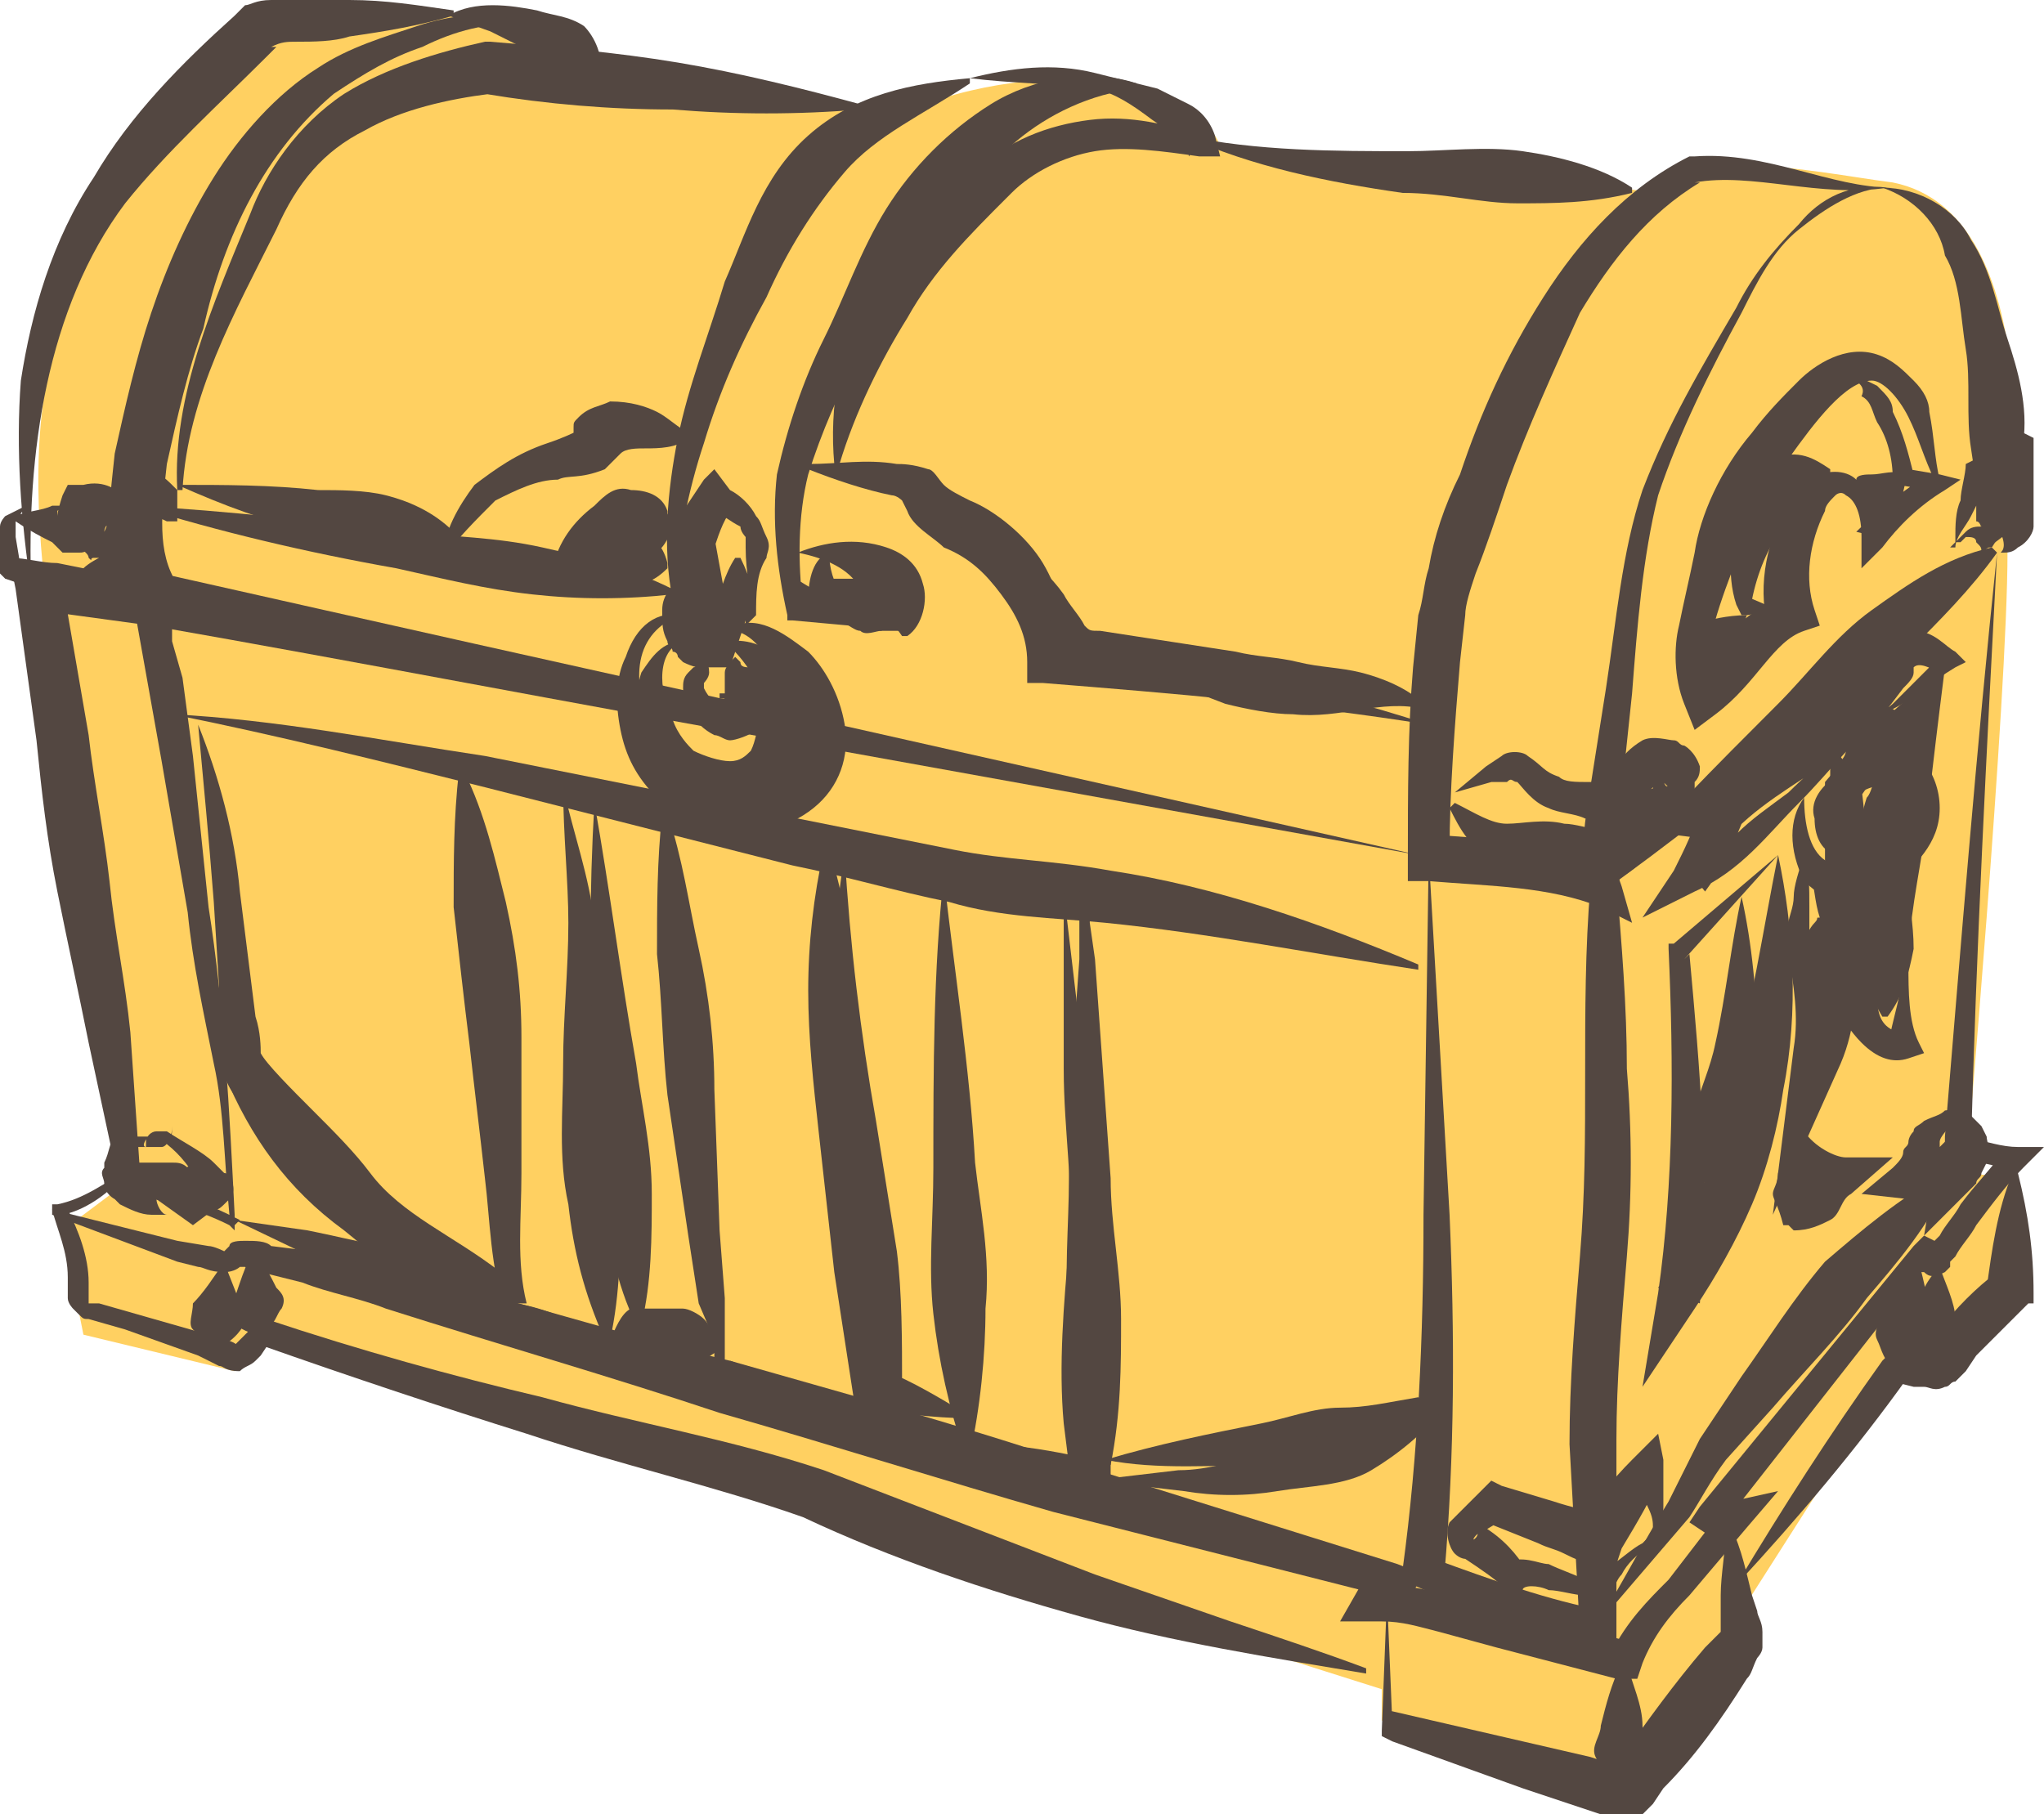 <?xml version="1.0" encoding="utf-8"?>
<!-- Generator: Adobe Illustrator 21.1.0, SVG Export Plug-In . SVG Version: 6.00 Build 0)  -->
<svg version="1.1" id="圖層_1" xmlns="http://www.w3.org/2000/svg" xmlns:xlink="http://www.w3.org/1999/xlink" x="0px" y="0px"
	 viewBox="0 0 39.2 34.8" style="enable-background:new 0 0 39.2 34.8;" xml:space="preserve">
<style type="text/css">
	.st0{fill:#FFD061;}
	.st1{fill:#534741;}
	.st2{fill:none;}
</style>
<g>
	<path class="st0" d="M0.9,11.6c0.4,2.8,1.5,11.1,1.5,11.1l-1.2,0.9l0.4,2l2.9,0.7L5,25.6l21.5,6.8v0.6l4.6,1.3l2.3-2.6v-0.8l3-4.7
		l0.6,0.2l1.7-1.5v-2.3l-1-0.1c0,0,0.8-9.1,0.8-11.9c0.1-0.6,0.8-6.5-2.2-7.1c-0.8-0.1-1.7-0.3-3.5-0.4c-0.5,0.1-0.6,0.5-1.1,0.6
		c-1.6-0.3-6.2-0.4-8.3-0.9c-0.4-1.1-3.1-1.9-6.2-0.6c-1.7-0.2-3.6-0.6-5.4-0.8c-0.3-0.7-2.2-1.3-2.7-1.1c-0.9,0-2.6,0-3.6,0.2
		C0.8,4.2,0.4,7.5,0.9,11.6z"/>
	<g>
		<g>
			<path class="st1" d="M0.6,11.3c-0.2-1.3-0.3-2.7-0.2-4C0.6,6,1,4.6,1.8,3.4c0.7-1.2,1.7-2.2,2.7-3.1c0.1-0.1,0.1-0.1,0.2-0.2
				C4.8,0.1,4.9,0,5.2,0l0.5,0c0.3,0,0.7,0,1,0c0.7,0,1.3,0.1,2,0.2l0,0.1c-0.7,0.2-1.3,0.3-2,0.4c-0.3,0.1-0.7,0.1-1,0.1
				c-0.2,0-0.3,0-0.5,0.1c0.1,0,0.1,0,0.1,0L5.1,1.1C4.2,2,3.2,2.9,2.4,3.9C0.9,5.9,0.5,8.7,0.6,11.3L0.6,11.3z"/>
		</g>
		<g>
			<path class="st1" d="M8.6,0.3C9.1,0,9.8,0.1,10.3,0.2c0.3,0.1,0.6,0.1,0.9,0.3c0.2,0.2,0.4,0.6,0.3,1l-0.1,0
				c-0.4-0.1-0.6-0.1-0.8-0.2c-0.2-0.1-0.4-0.3-0.6-0.4C9.8,0.8,9.6,0.7,9.4,0.6C9.1,0.5,8.9,0.4,8.6,0.3L8.6,0.3z"/>
		</g>
		<g>
			<path class="st1" d="M2.7,9.8L2.6,9.9l-0.3,0.3l0.2-0.6c0.1-0.2,0.2-0.3,0.3-0.5C2.9,9.1,2.9,9,3,9.1c0.1,0,0.2,0.1,0.4,0.3
				l0,0.1c0,0.3,0,0.4,0,0.5C3.4,10,3.3,10,3.2,10C3,9.9,2.9,9.9,2.7,9.8L2.6,9.6L2.7,9.8L2.7,9.8z"/>
		</g>
		<g>
			<path class="st1" d="M3.4,9.4C3.3,7.6,4.1,5.8,4.8,4.1c0.3-0.8,0.9-1.7,1.8-2.3c0.8-0.5,1.8-0.8,2.7-1l0,0l0.1,0
				c1.2,0.1,2.4,0.2,3.6,0.4c1.2,0.2,2.4,0.5,3.5,0.8l0,0.1c-1.2,0.1-2.4,0.1-3.6,0C11.7,2.1,10.5,2,9.3,1.8l0.1,0
				C8.6,1.9,7.7,2.1,7,2.5c-0.8,0.4-1.3,1-1.7,1.9C4.5,6,3.6,7.6,3.5,9.4L3.4,9.4z"/>
		</g>
		<g>
			<path class="st1" d="M3.4,9.3c0.9,0,1.8,0,2.7,0.1c0.4,0,0.9,0,1.3,0.1c0.4,0.1,0.9,0.3,1.3,0.7l0,0.1c-0.5,0.2-0.9,0.2-1.4,0.2
				c-0.5,0-0.9-0.2-1.3-0.3C5.1,10,4.3,9.7,3.4,9.3L3.4,9.3z"/>
		</g>
		<g>
			<path class="st1" d="M2.6,9.7c1.8,0.1,3.5,0.3,5.2,0.5c0.9,0.1,1.7,0.1,2.6,0.3c0.9,0.2,1.7,0.4,2.5,0.8l0,0.1
				c-0.9,0.1-1.8,0.1-2.7,0c-0.9-0.1-1.7-0.3-2.6-0.5C5.9,10.6,4.2,10.2,2.6,9.7L2.6,9.7z"/>
		</g>
		<g>
			<path class="st1" d="M8.5,10.7c0-0.5,0.3-1,0.6-1.4C9.5,9,9.9,8.7,10.5,8.5c0.3-0.1,0.5-0.2,0.5-0.2c0,0,0,0,0-0.1
				c0-0.1,0-0.1,0.1-0.2c0.2-0.2,0.4-0.2,0.6-0.3c0.4,0,0.7,0.1,0.9,0.2c0.2,0.1,0.4,0.3,0.6,0.4l0,0.1c-0.2,0.2-0.6,0.2-0.8,0.2
				c-0.2,0-0.4,0-0.5,0.1c0,0,0,0,0,0c0,0-0.1,0.1-0.1,0.1c0,0-0.1,0.1-0.2,0.2c-0.5,0.2-0.7,0.1-0.9,0.2c-0.4,0-0.8,0.2-1.2,0.4
				C9.1,10,8.8,10.3,8.5,10.7L8.5,10.7z"/>
		</g>
		<g>
			<path class="st1" d="M10.6,10.9c0.1-0.5,0.4-0.9,0.8-1.2c0.2-0.2,0.4-0.4,0.7-0.3c0.3,0,0.6,0.1,0.7,0.4l0,0.1
				c-0.2,0.2-0.4,0.4-0.6,0.5c-0.1,0.1-0.3,0-0.5,0.1C11.4,10.5,11.1,10.7,10.6,10.9L10.6,10.9z"/>
		</g>
		<g>
			<path class="st1" d="M12.9,11.5c-0.2-1-0.1-2.1,0.1-3.1c0.2-1,0.6-2,0.9-3c0.4-0.9,0.7-2,1.6-2.8c0.9-0.8,2-1,3.1-1.1l0,0.1
				c-0.9,0.6-1.8,1-2.4,1.7c-0.6,0.7-1.1,1.5-1.5,2.4c-0.5,0.9-0.9,1.8-1.2,2.8C13.2,9.4,13,10.4,12.9,11.5L12.9,11.5z"/>
		</g>
		<g>
			<path class="st1" d="M18.6,1.5c0.8-0.2,1.6-0.3,2.4-0.1c0.4,0.1,0.8,0.2,1.2,0.3c0.2,0.1,0.4,0.2,0.6,0.3
				c0.2,0.1,0.4,0.3,0.5,0.6l0.1,0.4L23,3c-0.7-0.1-1.4-0.2-2-0.1c-0.6,0.1-1.2,0.4-1.6,0.8l0,0l-0.1,0.1c-0.7,0.7-1.4,1.4-1.9,2.3
				c-0.5,0.8-1,1.8-1.3,2.8l-0.1,0c-0.1-1.1,0.1-2.2,0.6-3.2c0.5-1,1.2-1.9,2.2-2.5l-0.1,0.1c0.6-0.6,1.4-0.9,2.2-1
				c0.8-0.1,1.5,0.1,2.2,0.3l-0.3,0.4c0-0.2-0.4-0.5-0.7-0.7C21.7,2,21.4,1.8,21,1.7C20.2,1.6,19.4,1.6,18.6,1.5L18.6,1.5z"/>
		</g>
		<g>
			<path class="st1" d="M15.3,10.6c0.5-0.2,1.1-0.3,1.7-0.1c0.3,0.1,0.6,0.3,0.7,0.7c0.1,0.3,0,0.8-0.3,1l-0.1,0
				c-0.2-0.3-0.4-0.4-0.5-0.5c-0.1-0.1-0.1-0.3-0.3-0.4C16.3,10.9,15.8,10.7,15.3,10.6L15.3,10.6z"/>
		</g>
		<g>
			<path class="st1" d="M22.7,2.6c1.4,0.3,2.9,0.3,4.3,0.3c0.7,0,1.5-0.1,2.2,0c0.7,0.1,1.5,0.3,2.1,0.7l0,0.1
				c-0.8,0.2-1.5,0.2-2.2,0.2c-0.7,0-1.4-0.2-2.2-0.2C25.5,3.5,24,3.2,22.7,2.6L22.7,2.6z"/>
		</g>
		<g>
			<path class="st1" d="M15.9,10.6c0,0.3,0.1,0.6,0.2,0.7l-0.2-0.2l0.4,0c0.1,0,0.3,0,0.4,0c0.1,0,0.3,0.1,0.4,0.2
				c0.1,0.1,0.2,0.2,0.3,0.4l0,0.1c-0.2,0.2-0.3,0.2-0.5,0.3c-0.1,0-0.3,0.1-0.4,0c-0.1,0-0.2-0.1-0.4-0.2l-0.4-0.2l-0.2-0.1l0-0.1
				C15.5,11.1,15.6,10.7,15.9,10.6L15.9,10.6z"/>
		</g>
		<g>
			<path class="st1" d="M15.3,11.7c0-0.2-0.1-0.3-0.1-0.4c0-0.1-0.1-0.2,0-0.2c0.1,0,0.2,0.1,0.4,0.2l0.1,0.1
				c0.2,0.2,0.2,0.3,0.2,0.4c0,0.1-0.1,0-0.2,0C15.7,11.9,15.6,11.8,15.3,11.7L15.3,11.7z"/>
		</g>
		<g>
			<path class="st2" d="M15.3,11.8"/>
		</g>
		<g>
			<path class="st1" d="M17.4,12c0,0.1-0.1,0.1-0.1,0.1l-0.1,0l-0.3,0L16.3,12l-1.1-0.1l-0.1,0l0-0.1c-0.2-0.9-0.3-1.8-0.2-2.7l0,0
				l0,0c0.2-0.9,0.5-1.8,0.9-2.6c0.4-0.8,0.7-1.7,1.2-2.5c0.5-0.8,1.2-1.5,2-2c0.8-0.5,1.9-0.7,2.8-0.4l0,0.1
				c-0.9,0.1-1.7,0.5-2.3,1c-0.6,0.5-1.2,1.2-1.6,1.8c-1,1.4-1.9,3-2.4,4.6l0,0c-0.2,0.8-0.2,1.7-0.1,2.5l-0.1-0.1l1,0.2l0.5,0.1
				l0.3,0.1C17.2,12,17.3,12,17.4,12L17.4,12z"/>
		</g>
		<g>
			<path class="st1" d="M27.4,13.9c-2.5-0.4-4.9-0.6-7.4-0.8l-0.3,0l0-0.4c0-0.5-0.2-0.9-0.5-1.3c-0.3-0.4-0.6-0.7-1.1-0.9
				c-0.2-0.2-0.6-0.4-0.7-0.7c-0.1-0.2-0.1-0.2-0.1-0.2c0,0-0.1-0.1-0.2-0.1c-0.5-0.1-1.1-0.3-1.6-0.5l0-0.1c0.6,0,1.1-0.1,1.7,0
				c0.1,0,0.3,0,0.6,0.1C17.9,9,18,9.2,18.1,9.3c0.1,0.1,0.3,0.2,0.5,0.3c0.5,0.2,1.1,0.7,1.4,1.2c0.3,0.5,0.5,1.2,0.5,1.8l-0.4-0.4
				C22.5,12.7,25,13.1,27.4,13.9L27.4,13.9z"/>
		</g>
		<g>
			<path class="st1" d="M18.2,10c0.9,0.2,1.7,0.7,2.2,1.4c0.1,0.2,0.3,0.4,0.4,0.6c0.1,0.1,0.1,0.1,0.3,0.1l1.3,0.2l1.3,0.2
				c0.4,0.1,0.8,0.1,1.2,0.2c0.4,0.1,0.8,0.1,1.2,0.2c0.4,0.1,0.9,0.3,1.2,0.6l0,0.1c-0.8-0.2-1.6,0.2-2.5,0.1
				c-0.4,0-0.9-0.1-1.3-0.2L22.2,13L21,12.6c-0.1,0-0.3-0.1-0.4-0.1c-0.2-0.1-0.3-0.2-0.3-0.3c-0.1-0.2-0.2-0.4-0.3-0.5
				C19.6,10.9,18.9,10.3,18.2,10L18.2,10z"/>
		</g>
		<g>
			<path class="st1" d="M36.2,3.6c-0.6,0-1.2,0.4-1.7,0.8c-0.5,0.4-0.8,1-1.1,1.6c-0.6,1.1-1.2,2.3-1.6,3.5
				c-0.3,1.2-0.4,2.5-0.5,3.8l-0.2,1.9c-0.1,0.6-0.2,1.3,0,1.8l0.2,0.7l-0.6-0.3c-1-0.4-2.1-0.4-3.3-0.5l-0.4,0l0-0.4
				c0-1.3,0-2.5,0.1-3.7l0.1-1c0.1-0.3,0.1-0.6,0.2-0.9c0.1-0.6,0.3-1.2,0.6-1.8c0.4-1.2,0.9-2.3,1.6-3.4c0.7-1.1,1.6-2.1,2.8-2.7
				l0.1,0l0,0c1.4-0.1,2.6,0.6,3.8,0.6L36.2,3.6c-1.3,0.2-2.6-0.3-3.7-0.1l0.1,0c-1,0.6-1.7,1.5-2.3,2.5c-0.5,1.1-1,2.2-1.4,3.3
				c-0.2,0.6-0.4,1.2-0.6,1.7c-0.1,0.3-0.2,0.6-0.2,0.8L28,12.7c-0.1,1.2-0.2,2.5-0.2,3.6L27.4,16c1.1,0.1,2.4,0.1,3.5,0.7l-0.5,0.4
				c-0.1-0.8,0-1.4,0.1-2l0.3-1.9c0.2-1.3,0.3-2.6,0.7-3.8c0.5-1.3,1.1-2.3,1.8-3.5c0.3-0.6,0.7-1.1,1.2-1.6
				C34.9,3.8,35.5,3.5,36.2,3.6L36.2,3.6z"/>
		</g>
		<g>
			<path class="st1" d="M36.1,3.6c0.7,0,1.4,0.4,1.7,1c0.4,0.6,0.5,1.3,0.7,1.9c0.2,0.6,0.4,1.3,0.3,2c0,0.7-0.2,1.4-0.6,2l-0.1,0
				c-0.2-0.7-0.2-1.3-0.3-1.9c-0.1-0.6,0-1.3-0.1-1.9c-0.1-0.6-0.1-1.3-0.4-1.8C37.2,4.3,36.7,3.8,36.1,3.6L36.1,3.6z"/>
		</g>
		<g>
			<path class="st1" d="M30.6,17.2c1.1-1.3,2.3-2.5,3.5-3.7c0.6-0.6,1.1-1.3,1.8-1.8c0.7-0.5,1.4-1,2.3-1.2l0.1,0.1
				c-0.5,0.7-1.1,1.3-1.7,1.9C36,13,35.3,13.5,34.7,14C33.4,15.1,32,16.2,30.6,17.2L30.6,17.2z"/>
		</g>
		<g>
			<path class="st1" d="M34.1,11.7l-0.6,0.1l-0.1,0l-0.1-0.2c-0.2-0.6-0.1-1.3,0.1-1.9c0.1-0.3,0.2-0.7,0.6-0.9
				c0.5-0.2,0.8,0,1.1,0.2l0,0.1c-0.3,0.2-0.6,0.4-0.6,0.5c0,0.1-0.1,0.3-0.3,0.5c-0.3,0.4-0.5,0.9-0.6,1.4l-0.2-0.1L34.1,11.7
				L34.1,11.7z"/>
		</g>
		<g>
			<path class="st1" d="M35.4,7.2c0.2,0,0.4,0.1,0.6,0.2c0.2,0.2,0.3,0.3,0.3,0.5c0.2,0.4,0.3,0.8,0.4,1.2L36.6,9l0.6,0.1l0.4,0.1
				l-0.3,0.2c-0.5,0.3-0.9,0.7-1.2,1.1l-0.4,0.4l0-0.6c0-0.4-0.1-0.7-0.3-0.8c-0.1-0.1-0.2,0-0.2,0c-0.1,0.1-0.2,0.2-0.2,0.3
				c-0.3,0.6-0.4,1.3-0.2,1.9l0.1,0.3l-0.3,0.1c-0.6,0.2-0.9,1-1.7,1.6l-0.4,0.3l-0.2-0.5c-0.2-0.5-0.2-1.1-0.1-1.5
				c0.1-0.5,0.2-0.9,0.3-1.4C32.6,9.9,33,9,33.6,8.3c0.3-0.4,0.6-0.7,0.9-1c0.3-0.3,0.9-0.7,1.5-0.5c0.3,0.1,0.5,0.3,0.7,0.5
				C36.9,7.5,37,7.7,37,7.9c0.1,0.5,0.1,0.9,0.2,1.3l-0.1,0c-0.2-0.4-0.3-0.8-0.5-1.2c-0.2-0.4-0.5-0.7-0.7-0.7
				c-0.5,0-1.1,0.8-1.6,1.5c-0.5,0.7-0.8,1.4-1.1,2.2c-0.3,0.8-0.6,1.7-0.4,2.3l-0.6-0.2c0.3-0.2,0.5-0.5,0.8-0.8
				c0.3-0.3,0.6-0.6,1.1-0.8L33.9,12c-0.2-0.8,0-1.7,0.4-2.3c0.1-0.2,0.2-0.3,0.4-0.5C35,9,35.4,9,35.6,9.2C36,9.5,36,10,36,10.3
				l-0.4-0.1c0.4-0.4,0.9-0.8,1.4-1.1l0,0.3l-0.6-0.1l-0.1,0l0-0.1c0-0.4-0.1-0.8-0.3-1.1c-0.1-0.2-0.1-0.4-0.3-0.5
				C35.8,7.4,35.6,7.3,35.4,7.2L35.4,7.2z"/>
		</g>
		<g>
			<path class="st1" d="M36.6,9.1c-0.1,0.2-0.1,0.5-0.2,0.6c0,0.1,0,0.2-0.1,0.2c-0.1,0-0.3,0-0.5-0.1l-0.1-0.1
				c-0.1-0.3-0.1-0.4-0.1-0.5c0-0.1,0.2-0.1,0.3-0.1C36.1,9.1,36.3,9,36.6,9.1L36.6,9.1z"/>
		</g>
		<g>
			<path class="st1" d="M33.5,11.8c-0.1,0.3-0.2,0.5-0.3,0.8c-0.1,0.1-0.1,0.3-0.2,0.3c-0.1,0-0.3,0.1-0.6-0.1l-0.1-0.1
				c-0.1-0.3-0.1-0.5,0-0.6c0-0.1,0.2-0.1,0.4-0.2C32.8,11.9,33.1,11.8,33.5,11.8L33.5,11.8z"/>
		</g>
		<g>
			<path class="st1" d="M14.5,11.8c-0.1-0.4-0.2-0.8-0.2-1.3c0-0.1,0-0.2,0-0.2c0,0-0.1-0.1-0.1-0.2C14,10,13.9,9.9,13.7,9.8
				l0.4-0.1c-0.2,0.2-0.3,0.5-0.4,0.8l0-0.2l0.2,1.1L13.6,12c0.1,0,0.1-0.1,0.1-0.1c0,0,0,0.1,0,0.1c0,0,0-0.1-0.1-0.1
				c0,0,0,0-0.1,0c0,0-0.1-0.1-0.1-0.1c-0.1,0-0.2,0-0.1,0l0.2,0c0.1,0,0.3,0,0.4,0l-0.3,0.8c-0.2-0.2-0.3-0.5-0.2-0.8
				c0.1-0.3,0.4-0.4,0.6-0.4l-0.3,0.3c0.1-0.3,0.2-0.7,0.4-1l0.1,0C14.4,11.1,14.5,11.5,14.5,11.8l-0.3,0.3c0,0,0.1,0,0.1,0
				c0-0.1,0-0.1,0-0.2L14,12.8c-0.1,0-0.3,0-0.4,0l-0.2,0c0,0-0.1,0-0.3-0.1c0,0-0.1-0.1-0.1-0.1c0,0,0-0.1-0.1-0.1
				c0-0.1-0.1-0.1-0.1-0.2c-0.1-0.2-0.1-0.3-0.1-0.6c0-0.3,0.2-0.5,0.5-0.7l-0.3,0.5l0-1.2l0-0.1l0-0.1c0.2-0.3,0.4-0.6,0.6-0.9
				l0.2-0.2L14,9.4c0.2,0.1,0.4,0.3,0.5,0.5c0.1,0.1,0.1,0.2,0.2,0.4c0.1,0.2,0,0.3,0,0.4C14.5,11,14.5,11.4,14.5,11.8L14.5,11.8z"
				/>
		</g>
		<g>
			<path class="st1" d="M13.1,11.8c-0.4,0.1-0.7,0.4-0.8,0.8c-0.1,0.4,0,0.8,0.1,1.2c0.1,0.4,0.3,0.7,0.6,0.9
				c0.3,0.2,0.7,0.3,1.1,0.3c0.8,0,1.1-0.5,1.1-1.1c0-0.3-0.1-0.7-0.3-1c-0.2-0.3-0.4-0.7-0.8-0.8l0-0.1c0.5-0.2,1,0.2,1.4,0.5
				c0.3,0.3,0.6,0.8,0.7,1.4c0.1,0.6-0.1,1.2-0.6,1.6c-0.5,0.4-1.1,0.5-1.6,0.4c-0.5-0.1-0.9-0.2-1.4-0.6c-0.4-0.4-0.6-0.8-0.7-1.3
				c-0.1-0.5-0.1-1,0.1-1.4C12.2,12,12.6,11.7,13.1,11.8L13.1,11.8z"/>
		</g>
		<g>
			<path class="st1" d="M13.1,12.3c-0.3,0.1-0.4,0.4-0.4,0.7c0,0.3,0.1,0.5,0.2,0.8c0.1,0.3,0.3,0.5,0.4,0.6
				c0.2,0.1,0.5,0.2,0.7,0.2c0.2,0,0.3-0.1,0.4-0.2c0.1-0.2,0.1-0.4,0.2-0.6c0.1-0.4-0.1-0.9-0.6-1.4l0-0.1c0.7-0.1,1.5,0.6,1.5,1.5
				c0,0.4-0.1,0.8-0.4,1.2c-0.1,0.2-0.3,0.3-0.6,0.4c-0.3,0.1-0.5,0-0.7,0c-0.4-0.1-0.7-0.2-1-0.5c-0.3-0.3-0.4-0.7-0.5-1
				c-0.1-0.3-0.1-0.7,0-1C12.5,12.6,12.7,12.3,13.1,12.3L13.1,12.3z"/>
		</g>
		<g>
			<path class="st1" d="M13.5,12.5c0,0.1,0.1,0.2,0.1,0.4c0,0.1-0.1,0.2-0.1,0.2l0,0.1c0.1,0.2,0.2,0.3,0.4,0.2c0,0,0.1,0,0.1,0
				c0,0-0.2,0-0.2,0c0,0,0-0.1,0-0.1c0,0,0,0,0,0c0,0,0,0,0.1,0c0,0,0-0.1,0-0.1l0-0.1c0-0.1,0-0.1,0-0.2c0-0.1,0.1-0.2,0.2-0.3
				l0.1,0.1c0,0.1,0.1,0.1,0.2,0.1l0.1,0c0,0,0.1,0.1,0.1,0.1c0.1,0.1,0.1,0.1,0.2,0.2c0.1,0.1,0.1,0.3,0,0.4
				c-0.1,0.3-0.1,0.4-0.3,0.5c-0.1,0.1-0.4,0.2-0.5,0.2c-0.1,0-0.2-0.1-0.3-0.1c-0.4-0.2-0.6-0.6-0.6-0.9c0-0.1,0-0.2,0.1-0.3
				c0.1-0.1,0.1-0.1,0.1-0.1C13.4,12.8,13.3,12.6,13.5,12.5L13.5,12.5z"/>
		</g>
		<g>
			<path class="st1" d="M27.2,16.4L15,14.2C11,13.5,6.9,12.7,2.9,12l-0.2,0l-0.1-0.2c-0.7-1-0.5-2.1-0.4-3.1C2.4,7.8,2.6,6.9,2.9,6
				c0.3-0.9,0.7-1.8,1.2-2.6c0.5-0.8,1.2-1.6,2-2.1l0,0l0,0C6.7,0.9,7.4,0.7,8,0.5c0.6-0.2,1.3-0.3,2-0.1l0,0.1
				C9.4,0.4,8.7,0.6,8.1,0.9C7.5,1.1,7,1.4,6.4,1.8l0,0C5.1,2.9,4.3,4.5,3.9,6.3C3.6,7.1,3.4,8,3.2,8.9C3.1,9.8,3,10.6,3.4,11.2
				L3.1,11c4,0.9,8,1.8,12.1,2.7L27.2,16.4L27.2,16.4z"/>
		</g>
		<g>
			<path class="st1" d="M0.5,9.7L0.3,10c0,0.1,0,0,0,0.1l0,0.2l0.1,0.6l-0.2-0.2c0.3,0,0.6,0.1,0.9,0.1l0.5,0.1c0.1,0,0.1,0,0.2,0
				c0,0-0.1,0-0.2,0.1c0,0,0,0,0-0.1c0.1-0.1,0.3-0.2,0.3-0.2c0.1,0,0,0,0,0c0,0-0.1,0-0.1,0c-0.1,0,0,0.1-0.1,0
				c0-0.1-0.2-0.2-0.2-0.2c-0.1-0.1,0-0.1,0-0.1L2,10.2c0.1-0.2,0-0.1,0,0c0,0.1-0.1,0.2-0.2,0.3c-0.2,0.1-0.2,0.1-0.3,0.1
				c-0.1,0-0.1,0-0.2,0l-0.1,0L1,10.4c-0.2-0.1-0.4-0.2-0.7-0.4l0-0.1c0.2-0.1,0.5-0.1,0.7-0.2l0.2,0l0.1,0c0,0,0.1,0,0,0
				c-0.1,0-0.1,0-0.2,0.1C1.1,9.9,1.1,10,1.1,9.9c0,0,0-0.1,0.1-0.4l0.1-0.2l0.3,0c0.4-0.1,0.7,0.1,0.8,0.3c0.2,0.2,0.2,0.3,0.3,0.5
				c0.1,0.2,0.2,0.6-0.1,0.9c-0.1,0.1-0.1,0.2-0.2,0.2c-0.1,0.1-0.2,0.1-0.2,0.1c0,0,0.1-0.1,0.1-0.1c0,0,0,0-0.1,0.1
				c-0.2,0.2-0.4,0.3-0.6,0.2c-0.1,0-0.2-0.1-0.3-0.1L1,11.4c-0.3-0.1-0.6-0.2-0.9-0.3L0,11l0-0.1l0-0.6l0-0.2
				c0-0.1,0.1-0.2,0.1-0.2L0.5,9.7L0.5,9.7z"/>
		</g>
		<g>
			<path class="st1" d="M27.9,15.2l0.6-0.5l0.3-0.2c0.1-0.1,0.4-0.1,0.5,0c0.3,0.2,0.3,0.3,0.6,0.4C30,15,30.2,15,30.5,15
				c0.2,0,0.3,0,0.4-0.1c0.1-0.1,0.1-0.4,0.6-0.7c0.2-0.1,0.5,0,0.6,0c0.1,0,0.1,0.1,0.2,0.1c0,0,0.2,0.1,0.3,0.4
				c0,0.1,0,0.2-0.1,0.3l0,0c0,0,0,0.1,0,0.1c0,0.1,0,0.1,0,0.2l0.3,0.8L32,16c0,0-0.2,0.3-0.6,0.6c-0.2,0.2-0.6,0.4-0.9,0.3
				c-0.3-0.1-0.4-0.1-0.6-0.1c-0.3-0.1-0.8-0.1-1.2-0.3c-0.5-0.2-0.7-0.6-0.9-1l0.1-0.1c0.4,0.2,0.7,0.4,1,0.4c0.3,0,0.7-0.1,1.1,0
				c0.2,0,0.5,0.1,0.6,0.1c0.1,0,0,0,0.2-0.1c0.1-0.1,0.2-0.2,0.4-0.4c0.2-0.1,0.5-0.4,0.9-0.3l-0.4,0.5c0-0.2,0-0.4,0-0.5
				c0-0.1,0.1-0.2,0.1-0.2l0.1-0.1c0,0,0,0.1,0,0.1c0,0.2,0.1,0.2,0.1,0.2l-0.1-0.1c-0.1,0-0.1,0-0.1,0c0,0-0.2,0.2-0.4,0.4
				c-0.1,0.1-0.3,0.2-0.5,0.3c-0.2,0-0.3,0-0.5,0c-0.2-0.1-0.5-0.1-0.7-0.2c-0.3-0.1-0.5-0.4-0.6-0.5c-0.1,0-0.1-0.1-0.2,0L28.6,15
				L27.9,15.2L27.9,15.2z"/>
		</g>
		<g>
			<path class="st1" d="M37.7,10.3l-0.1,0.1l-0.1,0l0-0.1c0-0.2,0-0.5,0.1-0.7c0-0.2,0.1-0.5,0.1-0.7l0.4-0.2c-0.1,0-0.1,0-0.1,0
				l0.1-0.1c0-0.1,0.1-0.1,0.2-0.2c0.1-0.1,0.4-0.1,0.5-0.1l0,0L39,8.4L39,9c0,0.2,0,0.4,0,0.6l0,0.2c0,0.1,0,0.1,0,0.3
				c0,0.1-0.1,0.3-0.3,0.4c-0.1,0.1-0.2,0.1-0.3,0.1c-0.1,0,0.1,0,0-0.3l-0.4,0.3c0-0.1,0-0.1-0.1-0.2
				C37.9,10.3,37.8,10.3,37.7,10.3z M37.7,10.2c0.1-0.1,0.2-0.1,0.3-0.1c0.1,0,0.3,0,0.4,0.1L38,10.5c-0.1-0.4,0.3-0.5,0.3-0.6
				c0,0,0-0.1-0.1,0c-0.1,0-0.2,0.2-0.2,0.2c0,0.1,0-0.1-0.1-0.1c0-0.1,0-0.2,0-0.2c0-0.3,0-0.8,0.4-1.1l0.2,0.6l0,0
				c0,0,0.1,0,0.1,0c0,0,0,0-0.1,0c0,0-0.2,0.1-0.3,0.2c-0.1,0.1-0.3,0.1-0.5,0l0.4-0.2c-0.1,0.2-0.2,0.4-0.3,0.6
				c-0.1,0.2-0.3,0.4-0.3,0.6l-0.1,0L37.7,10.2z"/>
		</g>
		<g>
			<path class="st1" d="M4.4,23.3c-0.1-1-0.1-2-0.3-2.9c-0.2-1-0.4-1.9-0.5-2.9l-0.5-2.9l-0.5-2.8l0.3,0.2l-2.2-0.3l0.5-0.5l0.5,2.9
				C1.8,15,2,16,2.1,16.9c0.1,1,0.3,1.9,0.4,2.9l0.2,2.9l-0.1-0.1c0.7,0.2,1.4,0.5,2,0.8l-0.1,0.1L4.4,23.3z M4.5,23.3l0,0.2l0,0.1
				l-0.1-0.1c-0.6-0.3-1.3-0.5-2-0.6l-0.1,0l0-0.1L1.7,20c-0.2-1-0.4-1.9-0.6-2.9c-0.2-1-0.3-1.9-0.4-2.9l-0.4-2.9l-0.1-0.5l0.5,0.1
				l2.2,0.4l0.2,0l0.1,0.1c0.1,0.3,0.1,0.4,0.1,0.5l0,0.4L3.5,13l0.2,1.5L4,17.4C4.3,19.3,4.4,21.3,4.5,23.3z"/>
		</g>
		<g>
			<path class="st1" d="M3.3,13.7c2,0.1,4,0.5,6,0.8l6,1.2c1,0.2,2,0.4,3,0.6c1,0.2,1.9,0.2,3,0.4c2,0.3,4,1,5.9,1.8l0,0.1
				c-2-0.3-4-0.7-6-0.9c-1-0.1-2-0.1-3-0.4c-1-0.2-2-0.5-3-0.7l-5.9-1.5C7.3,14.6,5.3,14.1,3.3,13.7L3.3,13.7z"/>
		</g>
		<g>
			<path class="st1" d="M27.4,16.4l0.4,6.9c0.1,2.3,0.1,4.6-0.1,6.9l-0.2-0.3c1.1,0.4,2.2,0.8,3.3,1l-0.5,0.4l-0.2-3.6
				c0-1.2,0.1-2.4,0.2-3.6c0.1-1.2,0.1-2.3,0.1-3.5c0-1.2,0-2.4,0.1-3.6l0.2,0.3C29.6,17,28.5,16.7,27.4,16.4l0-0.1
				c1.1,0.1,2.3,0.2,3.4,0.3l0.2,0l0,0.3c0.1,1.2,0.2,2.4,0.2,3.6c0.1,1.2,0.1,2.4,0,3.6c-0.1,1.2-0.2,2.4-0.2,3.5l0,3.6l0,0.5
				l-0.5-0.1c-1.2-0.3-2.3-0.7-3.4-1.2l-0.2-0.1l0-0.2c0.3-2.2,0.4-4.5,0.4-6.8L27.4,16.4L27.4,16.4z"/>
		</g>
		<g>
			<path class="st1" d="M4.3,20.6c0.4,0.5,0.8,0.9,1.2,1.3c0.4,0.4,0.9,0.8,1.4,1c0.5,0.3,1.1,0.4,1.6,0.8c0.5,0.3,1,0.7,1.4,1.2
				l0,0.1c-0.7,0-1.2-0.2-1.8-0.4c-0.6-0.2-1-0.6-1.5-1C5.5,22.8,4.8,21.8,4.3,20.6L4.3,20.6z"/>
		</g>
		<g>
			<path class="st1" d="M4.5,23.4l1.4,0.2c0.5,0.1,0.9,0.2,1.4,0.3c0.5,0.1,0.9,0.1,1.4,0.3c0.4,0.2,0.8,0.5,1.2,0.9l0,0.1
				c-0.5,0.1-1,0.1-1.5,0C7.9,25,7.5,24.8,7,24.6L4.5,23.4L4.5,23.4z"/>
		</g>
		<g>
			<path class="st1" d="M3.8,13.9c0.4,1,0.7,2.1,0.8,3.2l0.2,1.6l0.1,0.8C5,19.8,5,20.1,5,20.2c0.1,0.2,0.6,0.7,1,1.1
				c0.4,0.4,0.8,0.8,1.1,1.2c0.6,0.8,1.6,1.2,2.5,1.9l0,0.1c-1.1-0.1-2.3-0.4-3.2-1.2C6.2,23,6,22.8,5.8,22.6l-0.5-0.6l-0.5-0.6
				c-0.1-0.2-0.4-0.4-0.5-0.8c-0.1-0.4,0-0.6-0.1-0.9l0-0.8l-0.1-1.6C4,16,3.9,15,3.8,13.9L3.8,13.9z"/>
		</g>
		<g>
			<path class="st1" d="M10.8,15.1c0.2,0.9,0.5,1.7,0.6,2.6c0.2,0.9,0.2,1.8,0.2,2.7c0.1,0.9,0.3,1.7,0.3,2.6c0,0.9,0,1.8-0.2,2.7
				l-0.1,0c-0.4-0.9-0.6-1.7-0.7-2.6c-0.2-0.9-0.1-1.8-0.1-2.7c0-0.9,0.1-1.8,0.1-2.7C10.9,16.9,10.8,16,10.8,15.1L10.8,15.1z"/>
		</g>
		<g>
			<path class="st1" d="M11.4,15.4c0.3,1.7,0.5,3.3,0.8,5c0.1,0.8,0.3,1.6,0.3,2.5c0,0.8,0,1.7-0.2,2.5l-0.1,0
				c-0.4-0.8-0.5-1.6-0.7-2.5c-0.2-0.8-0.1-1.7-0.1-2.5C11.3,18.8,11.3,17.1,11.4,15.4L11.4,15.4z"/>
		</g>
		<g>
			<path class="st1" d="M11.7,25.8c-0.6-0.2-1.3-0.4-1.9-0.5l-0.1,0l0-0.1c-0.3-0.9-0.3-1.8-0.4-2.6C9.2,21.7,9.1,20.9,9,20
				c-0.1-0.8-0.2-1.7-0.3-2.6c0-0.9,0-1.7,0.1-2.6l0.1,0c0.4,0.8,0.6,1.7,0.8,2.5c0.2,0.9,0.3,1.7,0.3,2.6l0,2.6
				c0,0.9-0.1,1.7,0.1,2.5L9.9,25C10.5,25.1,11.2,25.4,11.7,25.8L11.7,25.8z"/>
		</g>
		<g>
			<path class="st1" d="M11.7,25.6c0.4,0,0.7-0.1,1.1,0c0.2,0,0.4-0.1,0.5,0.1c0.1,0.1,0.3,0.3,0.4,0.6l0,0.1
				c-0.3,0.2-0.5,0.3-0.6,0.3c-0.2,0-0.3-0.1-0.5-0.2C12.3,26.2,12,26,11.7,25.6L11.7,25.6z"/>
		</g>
		<g>
			<path class="st1" d="M18.5,27.8l-1-0.3c-0.3-0.1-0.7-0.2-1-0.2l0,0l0,0l-2.6-0.7l-0.2-0.4c0,0,0,0,0,0.1c0,0,0,0,0-0.1l0-0.2
				l0-0.3L13.4,25l-0.2-1.3l-0.4-2.7c-0.1-0.9-0.1-1.8-0.2-2.7c0-0.9,0-1.8,0.1-2.7l0.1,0c0.3,0.9,0.4,1.7,0.6,2.6
				c0.2,0.9,0.3,1.8,0.3,2.7l0.1,2.7l0.1,1.3l0,0.7l0,0.3l0,0.2l0,0.1c0,0.1,0,0.2-0.1,0.2L14,26.1l2.5,0.9l0,0c0.4,0,0.7,0.2,1,0.3
				L18.5,27.8L18.5,27.8z"/>
		</g>
		<g>
			<path class="st1" d="M18.1,16.8c0.2,1.8,0.5,3.7,0.6,5.5c0.1,0.9,0.3,1.8,0.2,2.8c0,0.9-0.1,1.9-0.3,2.8l-0.1,0
				c-0.3-0.9-0.5-1.8-0.6-2.7c-0.1-0.9,0-1.8,0-2.8C17.9,20.5,17.9,18.6,18.1,16.8L18.1,16.8z"/>
		</g>
		<g>
			<path class="st1" d="M20.4,17.1l0.4,3.4c0.1,1.1,0.3,2.2,0.4,3.4c0.1,1.1,0.2,2.3,0.1,3.4l0,0.8l0,0.2l0,0.1l0,0.1
				c0,0.1-0.1,0.2-0.2,0.3c-0.1,0.1-0.2,0-0.2,0l-0.1,0l-0.1,0c-0.2-0.1-0.3-0.1-0.4-0.2l-1.5-0.8l0-0.1c0.6,0,1.2,0.1,1.7,0.2
				l0.4,0.1c0,0,0,0,0,0l0,0c0,0-0.1,0-0.2,0c-0.1,0.1-0.2,0.2-0.2,0.3c0,0.1,0,0.1,0,0.1l0,0l0-0.1l0-0.2l-0.1-0.8
				c-0.1-1.1,0-2.3,0.1-3.4c0.1-1.1-0.1-2.2-0.1-3.4L20.4,17.1L20.4,17.1z"/>
		</g>
		<g>
			<path class="st1" d="M38.3,10.6c-0.2,3.8-0.4,7.6-0.5,11.4l-0.1-0.2c0.4,0.1,0.7,0.2,1,0.2l0.5,0l-0.4,0.4
				c-0.3,0.3-0.6,0.7-0.9,1.1c-0.1,0.2-0.3,0.4-0.4,0.6l-0.1,0.1l0,0.1c0,0,0,0-0.1,0.1c-0.2,0.1-0.3,0.1-0.4,0l-0.1,0l-0.1-0.1
				l0.3-0.1l-4,5.1L33,28.8c0.1,0,0.1,0,0.2,0l0.9-0.2l-0.6,0.7l-1.1,1.3c-0.4,0.4-0.7,0.8-0.9,1.3l-0.1,0.3L31,32.2l-2.3-0.6
				l-1.1-0.3c-0.4-0.1-0.7-0.2-1.1-0.2l-0.8,0l0.4-0.7l0.2-0.4l0.2,0.6L20.2,29c-2.1-0.6-4.3-1.3-6.4-1.9c-2.1-0.7-4.2-1.3-6.4-2
				c-0.5-0.2-1.1-0.3-1.6-0.5l-0.8-0.2c-0.1,0-0.3-0.1-0.3-0.1c0,0,0,0-0.1,0c0,0-0.1,0.1-0.3,0.1c-0.3,0-0.4-0.1-0.5-0.1l-0.4-0.1
				l-0.8-0.3l-1.6-0.6l0-0.1l1.6,0.4l0.8,0.2L4,23.9c0.1,0,0.3,0.1,0.3,0.1c0,0,0,0,0.1-0.1c0-0.1,0.2-0.1,0.3-0.1
				c0.2,0,0.4,0,0.5,0.1L6,24c0.5,0.1,1.1,0.3,1.6,0.4c2.2,0.5,4.3,1.2,6.4,1.7c2.1,0.6,4.3,1.2,6.4,1.9l6.4,2l0.5,0.2l-0.3,0.5
				L26.9,31l-0.4-0.6c0.5,0,0.9,0.1,1.3,0.2l1.2,0.3l2.3,0.6l-0.4,0.2c0.3-0.6,0.7-1,1.1-1.4L33,29l0.3,0.5c-0.2,0-0.4,0-0.6-0.1
				l-0.3-0.2l0.2-0.3l4.1-5l0.2-0.2l0.2,0.1l0.1,0.1l0.1,0c0,0-0.1,0-0.2,0c-0.1,0.1,0,0,0,0l0-0.1l0.1-0.1c0.1-0.2,0.3-0.4,0.4-0.6
				c0.3-0.4,0.6-0.7,0.9-1.1l0.2,0.4c-0.4,0-0.8-0.1-1.2-0.3l-0.2-0.1l0-0.2C37.6,18.2,37.9,14.4,38.3,10.6L38.3,10.6z"/>
		</g>
		<g>
			<path class="st1" d="M16.2,16.4c0.1,1.7,0.3,3.4,0.6,5.1l0.4,2.5c0.1,0.8,0.1,1.7,0.1,2.6l-0.3-0.3c0.5,0.2,1,0.5,1.5,0.8l0,0.1
				c-0.6,0-1.1-0.1-1.7-0.1l-0.2,0l-0.1-0.3c-0.2-0.8-0.3-1.7-0.4-2.5L16,21.5C16,19.8,15.9,18.1,16.2,16.4L16.2,16.4z"/>
		</g>
		<g>
			<path class="st1" d="M17,26.6l-0.5,0.5l-0.1,0.1l0-0.2l-0.4-2.6c-0.1-0.9-0.2-1.8-0.3-2.7c-0.1-0.9-0.2-1.8-0.2-2.7
				c0-0.9,0.1-1.8,0.3-2.7l0.1,0c0.3,0.9,0.4,1.8,0.5,2.6c0.1,0.9,0.1,1.8,0,2.7c0,0.9,0,1.8,0,2.6l0.1,2.7l-0.2-0.1L17,26.6
				L17,26.6z"/>
		</g>
		<g>
			<path class="st1" d="M11.7,25.7c0.1-0.2,0.2-0.5,0.4-0.6l0,0l0.2,0c0.3,0,0.6,0,0.8,0c0.1,0,0.3,0.1,0.4,0.2
				c0.1,0.1,0.2,0.3,0.3,0.5l0,0.1c-0.2,0.1-0.3,0.2-0.5,0.3c-0.1,0-0.3,0-0.4,0c-0.2-0.2-0.5-0.3-0.7-0.4l0.2,0
				C12.2,25.6,12,25.7,11.7,25.7L11.7,25.7z"/>
		</g>
		<g>
			<path class="st1" d="M20.7,17.1l0-0.4c0,0,0-0.2,0-0.1L20.7,17.1l0,0.1l0,0.4c0,0.1,0-0.1,0-0.1l0-0.3V17.1z"/>
		</g>
		<g>
			<path class="st1" d="M20.7,17.1c0.3,0,0.2,0.2,0.2,0.3l0,0.3l0.1,0.7l0.1,1.4l0.2,2.8c0,0.9,0.2,1.8,0.2,2.7c0,0.9,0,1.8-0.2,2.8
				l-0.1,0c-0.4-0.9-0.6-1.8-0.7-2.7c-0.1-0.9,0-1.9,0-2.8l0.1-2.8l0.1-1.4l0-0.7l0-0.3C20.7,17.3,20.7,17.2,20.7,17.1L20.7,17.1z"
				/>
		</g>
		<g>
			<path class="st1" d="M21.2,28c1-0.3,2-0.5,3-0.7c0.5-0.1,1-0.3,1.5-0.3c0.5,0,0.9-0.1,1.5-0.2l0.1,0.1c-0.2,0.6-0.8,0.9-1.3,1.1
				c-0.5,0.2-1.1,0.1-1.6,0.1C23.3,28.1,22.2,28.2,21.2,28L21.2,28z"/>
		</g>
		<g>
			<path class="st1" d="M20.9,28.4l1.7-0.2c0.6,0,1.1-0.2,1.7-0.3c0.5-0.1,1-0.4,1.6-0.6c0.5-0.1,1.1-0.3,1.7-0.4l0.1,0.1
				c-0.4,0.5-0.9,0.9-1.4,1.2c-0.5,0.3-1.2,0.3-1.8,0.4c-0.6,0.1-1.2,0.1-1.8,0l-1.7-0.2L20.9,28.4z"/>
		</g>
		<g>
			<path class="st1" d="M2.5,22.4c-0.3,0.4-0.8,0.8-1.3,0.9l0.1-0.1c0.2,0.4,0.4,0.9,0.4,1.4c0,0.1,0,0.3,0,0.4c0,0,0,0,0,0
				c0,0,0.1,0,0.2,0l0.7,0.2l1.4,0.4l0.3,0.1c0.1,0,0.3,0.1,0.2,0.1c0,0,0,0,0,0l0.1-0.1l0.3-0.3L5,25.3l0.1,0
				c1.8,0.6,3.6,1.1,5.3,1.5c1.8,0.5,3.6,0.8,5.4,1.4l5.2,2l2.6,0.9c0.9,0.3,1.8,0.6,2.6,0.9l0,0.1c-1.8-0.3-3.7-0.6-5.5-1.1
				c-1.8-0.5-3.6-1.1-5.3-1.9c-1.7-0.6-3.5-1-5.3-1.6C8.5,27,6.7,26.4,5,25.8l0.2-0.1L5,26l-0.1,0.1c-0.1,0.1-0.2,0.1-0.3,0.2
				c-0.3,0-0.3-0.1-0.4-0.1L3.8,26l-1.4-0.5l-0.7-0.2c-0.1,0-0.1,0-0.2-0.1c0,0-0.1-0.1-0.1-0.1c0,0-0.1-0.1-0.1-0.2l0-0.4
				c0-0.5-0.2-0.9-0.3-1.3l0-0.1l0.1,0C1.6,23,2,22.7,2.5,22.4L2.5,22.4z"/>
		</g>
		<g>
			<path class="st1" d="M26.6,30.6l0.1,2.4l-0.1-0.2l2.6,0.6l1.3,0.3l0.6,0.2l0.1,0l0,0c0,0,0.1,0,0,0c-0.1,0-0.2,0-0.3,0.1
				c-0.1,0.1,0,0,0,0l0.2-0.3c0.5-0.7,1-1.4,1.6-2.1l0.2-0.2c0,0,0,0,0.1-0.1c0,0,0-0.1,0-0.1c0-0.1,0-0.4,0-0.6
				c0-0.4,0.1-0.9,0.1-1.3l0.1,0c0.2,0.4,0.3,0.9,0.4,1.3l0.1,0.3c0,0.1,0.1,0.2,0.1,0.4l0,0.3c0,0.1-0.1,0.2-0.1,0.2
				c-0.1,0.2-0.1,0.3-0.2,0.4c-0.5,0.8-1,1.5-1.6,2.1l-0.2,0.3c-0.1,0.1,0,0-0.2,0.2c-0.1,0.1-0.2,0.1-0.3,0.1c-0.1,0,0,0-0.1,0l0,0
				l-0.1,0l-0.6-0.2l-1.2-0.4l-2.5-0.9l-0.2-0.1l0-0.1L26.6,30.6L26.6,30.6z"/>
		</g>
		<g>
			<path class="st1" d="M33.3,30.4c0.9-1.5,1.8-2.9,2.8-4.3l0.1-0.1l0.2,0l0.4,0l0.2,0c0.1,0,0.1,0,0,0c-0.1,0-0.1,0-0.1,0
				c0,0,0,0,0,0l0.1-0.2c0.1-0.1,0.1-0.2,0.2-0.3c0.3-0.4,0.7-0.8,1.1-1.1l-0.2,0.3c0.1-0.7,0.2-1.5,0.5-2.2l0.1,0
				c0.2,0.8,0.3,1.5,0.3,2.3l0,0.2L38.9,25l-1,1l-0.2,0.3l-0.1,0.1c0,0-0.1,0.1-0.1,0.1c-0.1,0-0.1,0.1-0.2,0.1
				c-0.2,0.1-0.3,0-0.4,0l-0.2,0l-0.4-0.1l0.3-0.1C35.6,27.8,34.5,29.1,33.3,30.4L33.3,30.4z"/>
		</g>
		<g>
			<path class="st1" d="M37.2,24.3c0.1,0.3,0.3,0.7,0.3,1c0,0.2,0.2,0.3,0.1,0.5c-0.1,0.2-0.2,0.3-0.5,0.5l-0.1,0
				c-0.3-0.2-0.4-0.3-0.4-0.5c-0.1-0.2,0.1-0.3,0.1-0.5C36.8,24.9,36.9,24.6,37.2,24.3L37.2,24.3z"/>
		</g>
		<g>
			<path class="st1" d="M36.8,24.2c0.1,0.4,0.2,0.8,0.2,1.1c0,0.2,0.1,0.4,0,0.5c-0.1,0.2-0.2,0.3-0.5,0.5l-0.1,0
				c-0.3-0.2-0.3-0.4-0.4-0.6c-0.1-0.2,0.1-0.4,0.2-0.6C36.4,24.9,36.6,24.6,36.8,24.2L36.8,24.2z"/>
		</g>
		<g>
			<path class="st1" d="M34.1,16.4l-1.8,2l0.1-0.1c0.2,2.2,0.4,4.4,0.2,6.7l-0.8-0.3c0.7-1.2,1.1-2.6,1.4-4
				C33.6,19.3,33.8,17.9,34.1,16.4L34.1,16.4c0.3,1.4,0.4,3,0.1,4.5c-0.1,0.7-0.3,1.5-0.6,2.2c-0.3,0.7-0.7,1.4-1.1,2l-1,1.5
				l0.3-1.8c0.3-2.1,0.3-4.4,0.2-6.6l0-0.1l0.1,0L34.1,16.4L34.1,16.4z"/>
		</g>
		<g>
			<path class="st1" d="M33.4,17.2c0.2,0.9,0.3,1.9,0.3,2.9c0,0.5,0,1-0.2,1.5c-0.2,0.5-0.5,0.9-1,1.2l-0.1-0.1c0-0.5,0.1-1,0.1-1.4
				c0.1-0.4,0.3-0.8,0.4-1.3C33.1,19.1,33.2,18.1,33.4,17.2L33.4,17.2z"/>
		</g>
		<g>
			<path class="st1" d="M36.5,18.5c0.1-0.8,0.1-1.7,0-2.5c0-0.8,0-1.7,0-2.5l0.5,0.2c-0.5,0.5-1,1.1-1.4,1.7l0.1-0.3
				c0.1,0.9,0.2,1.8,0.3,2.7l0,1.3c0,0.4,0.1,0.6,0.4,0.7l-0.2,0.3C36.3,19.5,36.5,19,36.5,18.5z M36.6,18.5c0,0.5,0,1.1,0.2,1.5
				l0.1,0.2l-0.3,0.1c-0.3,0.1-0.6,0-0.9-0.3c-0.2-0.2-0.4-0.5-0.5-0.7c-0.2-0.5-0.2-0.9-0.2-1.4C35,17,35,16.1,35,15.2l0-0.2L35,15
				c0.5-0.6,1.1-1.2,1.7-1.7l0.6-0.5l-0.1,0.8c-0.1,0.8-0.2,1.7-0.3,2.5C36.8,16.8,36.6,17.7,36.6,18.5z"/>
		</g>
		<g>
			<path class="st1" d="M36.3,14.1c0.1,0.9,0.2,1.8,0.3,2.7c0,0.5,0.1,0.9,0.1,1.4c-0.1,0.5-0.2,0.9-0.5,1.3l-0.1,0
				c-0.3-0.5-0.4-0.9-0.4-1.4c-0.1-0.5,0.1-0.9,0.1-1.4c0.1-0.9,0.3-1.8,0.4-2.7L36.3,14.1z"/>
		</g>
		<g>
			<path class="st1" d="M34.5,21.6c0.2,0.3,0.3,0.6,0.4,0.9c0,0.2,0.1,0.4,0,0.6c-0.1,0.2-0.3,0.3-0.6,0.4l-0.1,0
				C34.1,23.1,34,23,34,22.9c0-0.1,0.1-0.2,0.1-0.4C34.2,22.2,34.3,21.9,34.5,21.6L34.5,21.6z"/>
		</g>
		<g>
			<path class="st1" d="M34.6,21.7c0.2,0.3,0.6,0.5,0.8,0.5l0.9,0l-0.8,0.7c-0.2,0.1-0.2,0.4-0.4,0.5c-0.2,0.1-0.4,0.2-0.7,0.2
				l-0.1-0.1c-0.1-0.4-0.1-0.6,0.1-0.9c0.2-0.2,0.5-0.3,0.7-0.4l0.1,0.7C34.7,22.6,34.5,22.1,34.6,21.7L34.6,21.7z"/>
		</g>
		<g>
			<path class="st1" d="M2.3,21.6c0,0.1,0,0.2,0,0.2l0.3,0l0.3,0c0,0,0.1,0,0,0c-0.1,0-0.2,0.2-0.1,0.2c0,0,0,0,0,0c0,0,0,0,0-0.1
				c0-0.1,0.1-0.2,0.2-0.2l0.1,0l0.1,0c0.3,0.2,0.7,0.4,0.9,0.6l0.2,0.2c0,0,0.1,0,0.1,0.1c0.1,0.1,0.1,0.3,0,0.4
				c-0.2,0.2-0.2,0.2-0.3,0.2l-0.4,0.3L3,23c0,0.1,0.1,0.3,0.2,0.3c0,0,0.1,0,0,0c0,0,0,0-0.1,0l-0.2,0c-0.2,0-0.4-0.1-0.6-0.2
				L2.2,23C2.2,23,2,22.9,2,22.7c0-0.1-0.1-0.2,0-0.3l0-0.1c0.1-0.2,0.1-0.4,0.2-0.5l0.1,0c0.1,0.2,0.2,0.3,0.3,0.5l0,0.1
				c0,0,0,0,0,0c0-0.1-0.1-0.1-0.1-0.1c0,0,0.1,0,0.1,0c0.2,0,0.3,0,0.4,0l0.1,0c0.1,0,0.1,0,0.2,0c0.1,0,0.2,0,0.3,0.1
				C3.8,22.5,4,22.7,4,22.9l-0.7-0.4l0.5-0.2c0,0,0.1-0.1,0,0.1c-0.1,0.1,0,0.3,0,0.3c0,0,0,0,0,0l-0.1-0.2
				c-0.2-0.3-0.4-0.5-0.7-0.7l0.2,0c0.1,0,0.1-0.1,0.1-0.2c0,0,0,0,0,0l0,0.1c0,0.1-0.1,0.3-0.2,0.3c-0.1,0-0.1,0-0.2,0L2.6,22
				c-0.1,0-0.2,0-0.4-0.1C2,21.8,2.1,21.6,2.3,21.6L2.3,21.6z"/>
		</g>
		<g>
			<path class="st1" d="M31.6,29.7c-0.2,0.1-0.4,0.3-0.5,0.5c-0.1,0.1-0.1,0.2-0.2,0.3c-0.1,0.1-0.2,0.1-0.3,0.1l-0.2,0
				c-0.2,0-0.5-0.1-0.7-0.1c-0.2-0.1-0.5-0.1-0.5,0l-0.1,0.2l-0.2-0.2c-0.2-0.2-0.5-0.4-0.8-0.6c0,0-0.1,0-0.2-0.1
				c-0.1-0.1-0.2-0.4-0.1-0.6c0.2-0.2,0.2-0.2,0.3-0.3l0.4-0.4l0.1-0.1l0.2,0.1l1,0.3c0.3,0.1,0.7,0.2,0.9,0.2l-0.4,0.2
				c0.3-0.4,0.6-0.8,1-1.2l0.5-0.5l0.1,0.5c0,0.3,0,0.6,0,0.9c0,0.1,0,0.3-0.1,0.4C31.8,29.5,31.7,29.6,31.6,29.7z M31.5,29.6
				c0.1-0.1,0.2-0.2,0.2-0.3c0-0.1,0-0.2-0.1-0.4c-0.1-0.2-0.2-0.5-0.3-0.7l0.6,0c-0.2,0.5-0.5,1-0.8,1.5L31,30l-0.3,0
				c-0.3,0-0.5-0.1-0.7-0.2c-0.2-0.1-0.3-0.1-0.5-0.2l-1-0.4l0.4-0.1l-0.5,0.3c-0.1,0-0.2,0.2-0.1,0.1c0.1-0.1,0-0.3,0-0.3
				c0,0,0,0,0,0c0.4,0.2,0.7,0.5,0.9,0.8l-0.4,0c0.4-0.2,0.7,0,0.9,0c0.2,0.1,0.5,0.2,0.7,0.3c0.1,0,0.3,0.1,0.2,0.1
				c0.1-0.1,0.1-0.2,0.2-0.3C31.1,29.9,31.3,29.7,31.5,29.6z"/>
		</g>
		<g>
			<path class="st1" d="M37.7,21.1c-0.1,0.2-0.1,0.3-0.2,0.4c-0.1,0.1-0.3,0.3-0.3,0.4c0,0,0,0,0,0c0,0,0,0,0,0.1c0,0.1,0,0.2,0,0.3
				c0,0.2-0.1,0.4-0.2,0.5l-0.3-0.6c0.2,0,0.5-0.1,0.9,0l-0.6,0.1c0.1-0.1,0.1-0.2,0.2-0.3c0,0,0.1-0.1,0.1-0.1l0.1-0.1
				c0,0,0.1-0.1,0,0c0,0,0,0.2,0,0.1l0-0.2c0-0.1,0.1-0.3,0.2-0.4l0.1,0c0.1,0.1,0.2,0.2,0.3,0.3l0.1,0.2c0,0.1,0.1,0.3,0,0.5
				L38,22.5c0,0.1-0.1,0.1-0.1,0.2c-0.1,0.1-0.2,0.2-0.3,0.3l-0.7,0.7l0.1-0.6c0-0.1-0.1-0.1-0.4-0.1l-0.9-0.1l0.6-0.5
				c0.1-0.1,0.2-0.2,0.2-0.3c0-0.1,0.1-0.1,0.1-0.2c0,0,0-0.1,0.1-0.2c0-0.1,0.1-0.1,0.2-0.2c0.2-0.1,0.3-0.1,0.4-0.2
				C37.4,21.3,37.5,21.2,37.7,21.1L37.7,21.1z"/>
		</g>
		<g>
			<path class="st1" d="M36.3,13.6c-0.7,0.5-1.2,1.2-1.8,1.8c-0.6,0.6-1.1,1.3-2,1.7l-1,0.5l0.6-0.9c0.2-0.4,0.4-0.8,0.5-1.2l0-0.1
				l0.1-0.1c0.7-0.8,1.4-1.3,2.1-1.9c0.3-0.3,0.7-0.5,1-0.8l0.3-0.3c0.1-0.1,0.3-0.2,0.6-0.2c0.4,0,0.6,0.3,0.8,0.4l0.2,0.2
				l-0.2,0.1C37,13.1,36.7,13.4,36.3,13.6z M36.3,13.5c0.3-0.3,0.6-0.6,0.9-0.9l0,0.3c-0.2-0.1-0.4-0.2-0.5-0.1c0,0,0,0,0,0.1
				c0,0.1-0.1,0.2-0.2,0.3c-0.3,0.4-0.6,0.8-1,1.1c-0.8,0.6-1.6,1-2.2,1.6l0.1-0.1c-0.2,0.5-0.4,0.9-0.7,1.3l-0.4-0.5
				c0.3-0.1,0.7-0.3,1-0.6c0.3-0.3,0.6-0.5,1-0.8C34.9,14.6,35.6,14.1,36.3,13.5z"/>
		</g>
		<g>
			<path class="st1" d="M34.6,15.3c0,0.5,0.1,1,0.4,1.2c0.3,0.2,0.6,0.2,0.8-0.1c0.3-0.3,0.3-0.7,0.4-1c0.1-0.3,0.1-0.7-0.1-1.1
				l0-0.1c0.6,0,1.1,0.6,1.1,1.3c0,0.7-0.5,1.1-0.9,1.5c-0.2,0.2-0.6,0.3-0.9,0.3c-0.3,0-0.6-0.2-0.8-0.4
				C34.3,16.3,34.3,15.7,34.6,15.3L34.6,15.3z"/>
		</g>
		<g>
			<path class="st1" d="M34.7,14.5c0.1-0.1,0.3-0.1,0.4-0.1c0.2,0,0.3,0.3,0.3,0.3c0,0,0-0.1-0.1-0.1c0,0,0,0,0,0
				c0,0,0.1-0.1,0.1-0.2c0.1-0.1,0-0.3,0.1-0.3c0,0,0.3,0,0.2-0.4l0-0.1c0.1-0.1,0.4-0.1,0.6,0c0.2,0.1,0.3,0.4,0.3,0.6
				c0,0.4-0.3,0.6-0.5,0.8c-0.1,0.1-0.3,0.1-0.4,0.2c-0.1,0-0.2,0.1-0.3,0c-0.2,0-0.3-0.2-0.3-0.3c0-0.2,0-0.1,0-0.2
				C35,14.6,34.9,14.6,34.7,14.5L34.7,14.5z"/>
		</g>
		<g>
			<path class="st1" d="M35.2,14.9c-0.1,0.3-0.1,0.7,0,0.9c0.1,0.2,0.3,0.2,0.4,0.1c0.1-0.1,0.1-0.3,0.2-0.6
				c0.1-0.1,0.1-0.3,0.2-0.4c0,0,0.1,0,0.1-0.1c0-0.1,0-0.1-0.1-0.2l0-0.1c0.1-0.1,0.2-0.1,0.4-0.1c0.1,0,0.3,0.2,0.3,0.3
				c0.1,0.3,0.1,0.4,0.1,0.7c0,0.4-0.3,0.9-0.8,1.1c-0.3,0.1-0.6,0.1-0.8-0.1c-0.3-0.1-0.4-0.4-0.4-0.7
				C34.7,15.4,34.9,15.1,35.2,14.9L35.2,14.9z"/>
		</g>
		<g>
			<path class="st1" d="M34.6,16.4c0.1,0.3,0.1,0.6,0.1,1c0,0.2,0,0.3,0,0.5c0,0.2,0,0.2,0.1,0.3c0.3,0.6,0.5,1.3,0.5,2L34.5,20
				c0.1-0.5-0.1-1.1,0.1-1.8c0-0.2,0.1-0.4,0.2-0.5c0.1-0.1,0-0.1,0.1-0.1c0,0.1,0,0.1,0,0c-0.1-0.3-0.1-0.6-0.2-1l0.1,0
				c0.3,0.2,0.5,0.4,0.7,0.7c0,0,0.2,0.2,0.2,0.4c0,0.1-0.1,0.4-0.1,0.4c0,0.1,0,0.2,0,0.4c0,0.5,0,1.2-0.3,1.9L34,23.3l0.4-3.2
				c0.1-0.6,0-1.2-0.1-1.8c-0.1-0.2,0-0.4,0-0.6c0-0.1,0.1-0.3,0.1-0.5C34.4,17,34.5,16.7,34.6,16.4L34.6,16.4z"/>
		</g>
		<g>
			<path class="st1" d="M30.6,31.2c0.5-0.8,0.9-1.6,1.4-2.4c0.2-0.4,0.4-0.8,0.6-1.2l0.8-1.2c0.5-0.7,1-1.5,1.6-2.2
				c0.7-0.6,1.4-1.2,2.3-1.7l0.1,0.1c-0.4,0.9-1,1.6-1.6,2.3c-0.5,0.7-1.2,1.4-1.8,2.1l-0.9,1c-0.3,0.4-0.5,0.8-0.7,1.1
				C31.8,29.8,31.2,30.5,30.6,31.2L30.6,31.2z"/>
		</g>
		<g>
			<path class="st1" d="M34.7,22.6c0.1,0,0.3,0,0.3,0c0,0,0.1-0.1,0.1-0.1c-0.1,0-0.1,0.1-0.3,0.3l-0.1,0.1
				c-0.2,0.2-0.3,0.2-0.4,0.2c-0.1,0,0-0.1,0-0.2C34.3,22.8,34.4,22.6,34.7,22.6L34.7,22.6z"/>
		</g>
		<g>
			<path class="st1" d="M4.3,24.2c0.1,0.3,0.2,0.5,0.3,0.8c0.1,0.1,0.2,0.2,0.1,0.3c0,0.1-0.1,0.3-0.4,0.5l-0.1,0
				c-0.3-0.1-0.4-0.2-0.5-0.3c-0.1-0.1,0-0.3,0-0.5C3.9,24.8,4.1,24.5,4.3,24.2L4.3,24.2z"/>
		</g>
		<g>
			<path class="st1" d="M4.9,24c0.2,0.3,0.3,0.5,0.4,0.7c0.1,0.1,0.2,0.2,0.1,0.4c-0.1,0.1-0.1,0.3-0.4,0.5l-0.1,0
				c-0.3-0.1-0.4-0.2-0.5-0.3c-0.1-0.1,0-0.3,0.1-0.4c0.1-0.3,0.2-0.6,0.3-0.8L4.9,24z"/>
		</g>
		<g>
			<path class="st1" d="M31.2,31.9c0.1,0.4,0.3,0.8,0.3,1.2c0,0.2,0.2,0.4,0.1,0.6c-0.1,0.2-0.2,0.4-0.4,0.6h-0.1
				c-0.3-0.2-0.4-0.4-0.5-0.6c-0.1-0.2,0.1-0.4,0.1-0.6c0.1-0.4,0.2-0.8,0.4-1.2H31.2z"/>
		</g>
		<g>
			<path class="st1" d="M10.6,11c0.2-0.2,0.5-0.5,0.7-0.7l0,0l0.1,0c0.2,0,0.5-0.2,0.8-0.1c0.3,0.1,0.5,0.2,0.6,0.6l0,0.1
				c-0.3,0.3-0.5,0.3-0.7,0.3c-0.2,0-0.4-0.2-0.6-0.2l0.1,0C11.3,11,11,11,10.6,11L10.6,11z"/>
		</g>
		<g>
			<path class="st1" d="M11.4,10.5c0.2-0.3,0.4-0.5,0.6-0.7c0.1-0.1,0.2-0.3,0.4-0.2c0.2,0,0.3,0.1,0.5,0.4l0,0.1
				c-0.1,0.3-0.2,0.4-0.3,0.5c-0.1,0.1-0.2,0-0.4,0C12,10.6,11.7,10.6,11.4,10.5L11.4,10.5z"/>
		</g>
	</g>
</g>
</svg>
